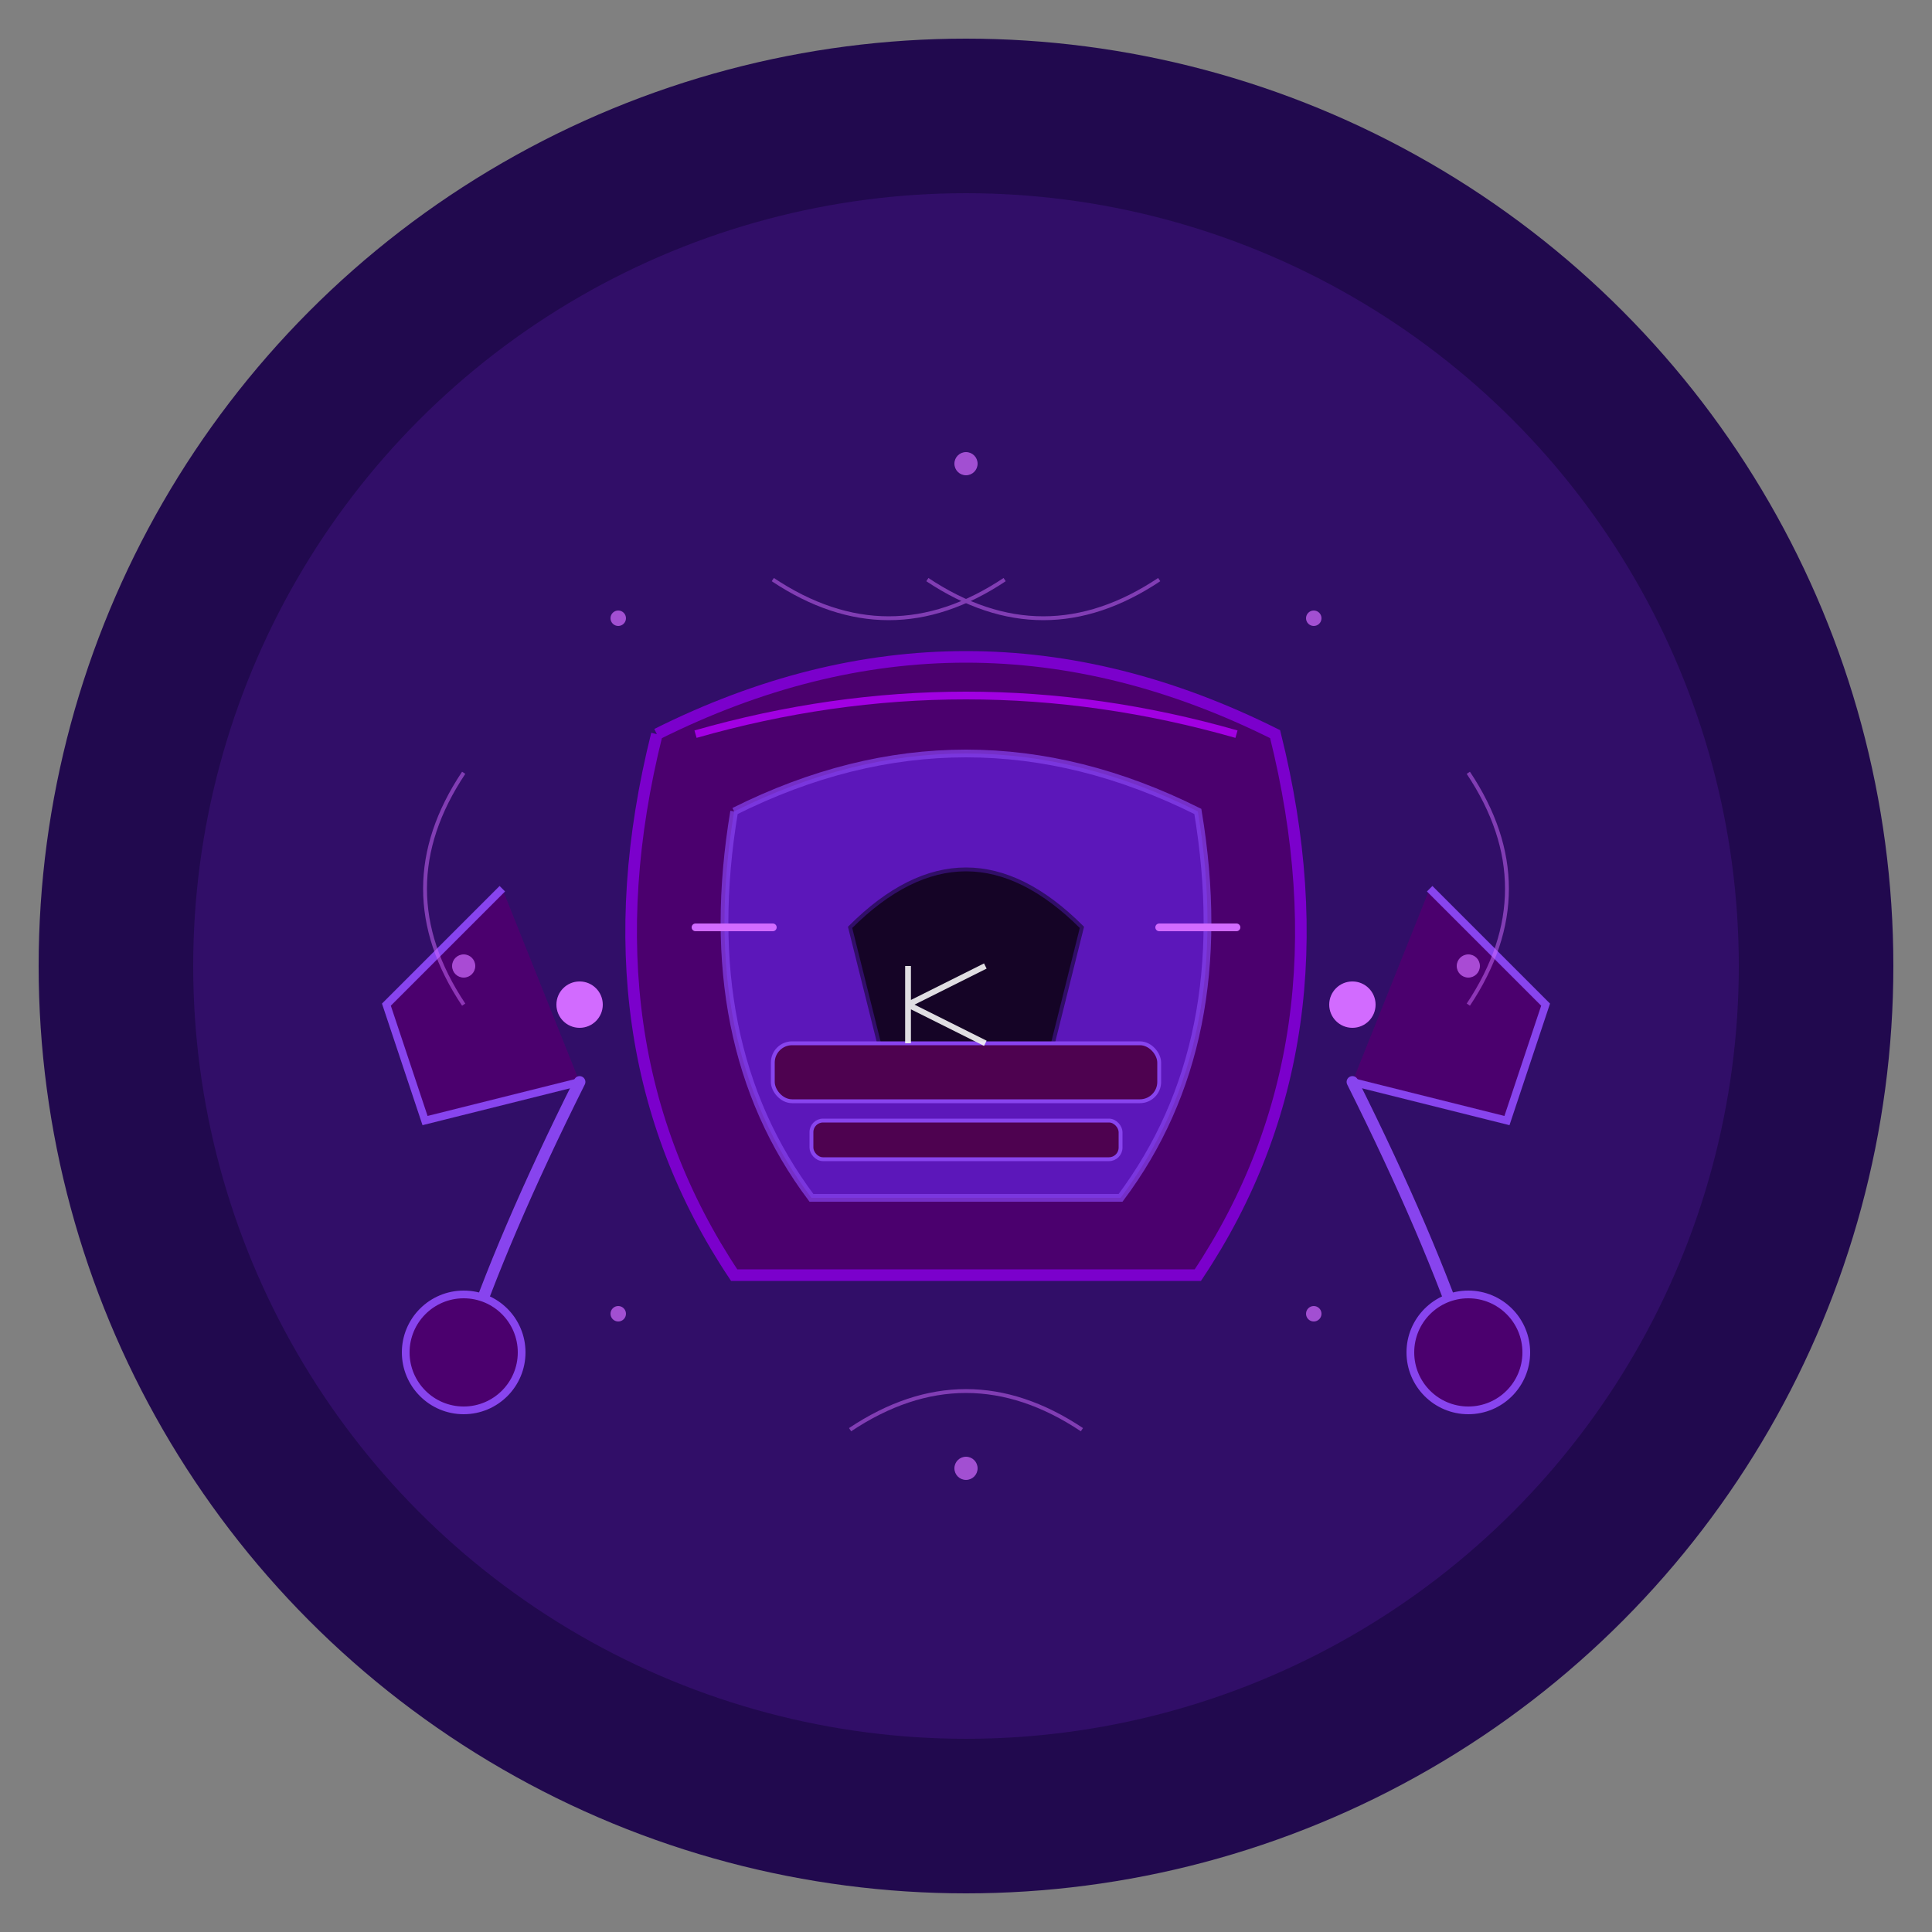 <svg xmlns="http://www.w3.org/2000/svg" viewBox="0 0 500 500" width="500" height="500">
  <rect x="0" y="0" width="500" height="500" fill="#808080" stroke="none"/>
  <!-- Character-based Gamer PFP 2 - Mecha Pilot -->
  
  <!-- Transparent Background -->
  <rect width="500" height="500" fill="none" />
  
  <!-- Backdrop -->
  <circle cx="250" cy="250" r="240" fill="#21094e" />
  <circle cx="250" cy="250" r="200" fill="#310e68" />
  
  <!-- Mecha Cockpit -->
  <g transform="translate(250, 250)">
    <!-- Cockpit Base -->
    <path d="M-80,-60 Q-100,20 -60,80 L60,80 Q100,20 80,-60 Q0,-100 -80,-60" 
          fill="#4b006e" stroke="#7b00cc" stroke-width="3" />
    
    <!-- Cockpit Glass -->
    <path d="M-60,-40 Q-70,20 -40,60 L40,60 Q70,20 60,-40 Q0,-70 -60,-40" 
          fill="#6422db" stroke="#8844ee" stroke-width="2" opacity="0.7" />
    
    <!-- Pilot Silhouette -->
    <path d="M-30,-10 Q0,-40 30,-10 L20,30 L-20,30 Z" 
          fill="#150426" stroke="#310e68" stroke-width="1" />
    
    <!-- Control Panels -->
    <rect x="-50" y="20" width="100" height="15" rx="5" fill="#4e0250" stroke="#8844ee" stroke-width="1" />
    <rect x="-40" y="40" width="80" height="10" rx="3" fill="#4e0250" stroke="#8844ee" stroke-width="1" />
  </g>
  
  <!-- Mecha Frame -->
  <g>
    <!-- Shoulders -->
    <path d="M130,230 L100,260 L110,290 L150,280" 
          fill="#4b006e" stroke="#8844ee" stroke-width="2" />
    <path d="M370,230 L400,260 L390,290 L350,280" 
          fill="#4b006e" stroke="#8844ee" stroke-width="2" />
    
    <!-- Arms -->
    <path d="M150,280 Q130,320 120,350" 
          fill="none" stroke="#8844ee" stroke-width="3" stroke-linecap="round" />
    <path d="M350,280 Q370,320 380,350" 
          fill="none" stroke="#8844ee" stroke-width="3" stroke-linecap="round" />
    
    <!-- Hands/Controls -->
    <circle cx="120" cy="350" r="15" fill="#4b006e" stroke="#8844ee" stroke-width="2" />
    <circle cx="380" cy="350" r="15" fill="#4b006e" stroke="#8844ee" stroke-width="2" />
  </g>
  
  <!-- Glowing Elements -->
  <g>
    <!-- Cockpit Highlights -->
    <path d="M180,190 Q250,170 320,190" 
          fill="none" stroke="#b700ff" stroke-width="2" opacity="0.8" />
    
    <!-- Energy Lines -->
    <line x1="180" y1="240" x2="200" y2="240" stroke="#d26bff" stroke-width="2" stroke-linecap="round" />
    <line x1="300" y1="240" x2="320" y2="240" stroke="#d26bff" stroke-width="2" stroke-linecap="round" />
    
    <!-- Power Sources -->
    <circle cx="150" cy="260" r="6" fill="#d26bff" />
    <circle cx="350" cy="260" r="6" fill="#d26bff" />
  </g>
  
  <!-- Tech Particle Effects -->
  <g fill="#d26bff" opacity="0.7">
    <circle cx="160" cy="160" r="2" />
    <circle cx="340" cy="160" r="2" />
    <circle cx="160" cy="340" r="2" />
    <circle cx="340" cy="340" r="2" />
    <circle cx="250" cy="120" r="3" />
    <circle cx="250" cy="380" r="3" />
    <circle cx="120" cy="250" r="3" />
    <circle cx="380" cy="250" r="3" />
  </g>
  
  <!-- Data Stream -->
  <g fill="none" stroke="#d26bff" stroke-width="1" opacity="0.5">
    <path d="M200,150 Q230,170 260,150" />
    <path d="M240,150 Q270,170 300,150" />
    <path d="M220,370 Q250,350 280,370" />
    <path d="M120,200 Q100,230 120,260" />
    <path d="M380,200 Q400,230 380,260" />
  </g>
  
  <!-- Hidden K in Control Panel Geometry -->
  <path d="M235,250 L235,270 M235,260 L255,250 M235,260 L255,270" 
        stroke="#f6f6f6" stroke-width="1.5" opacity="0.9" />
</svg>
